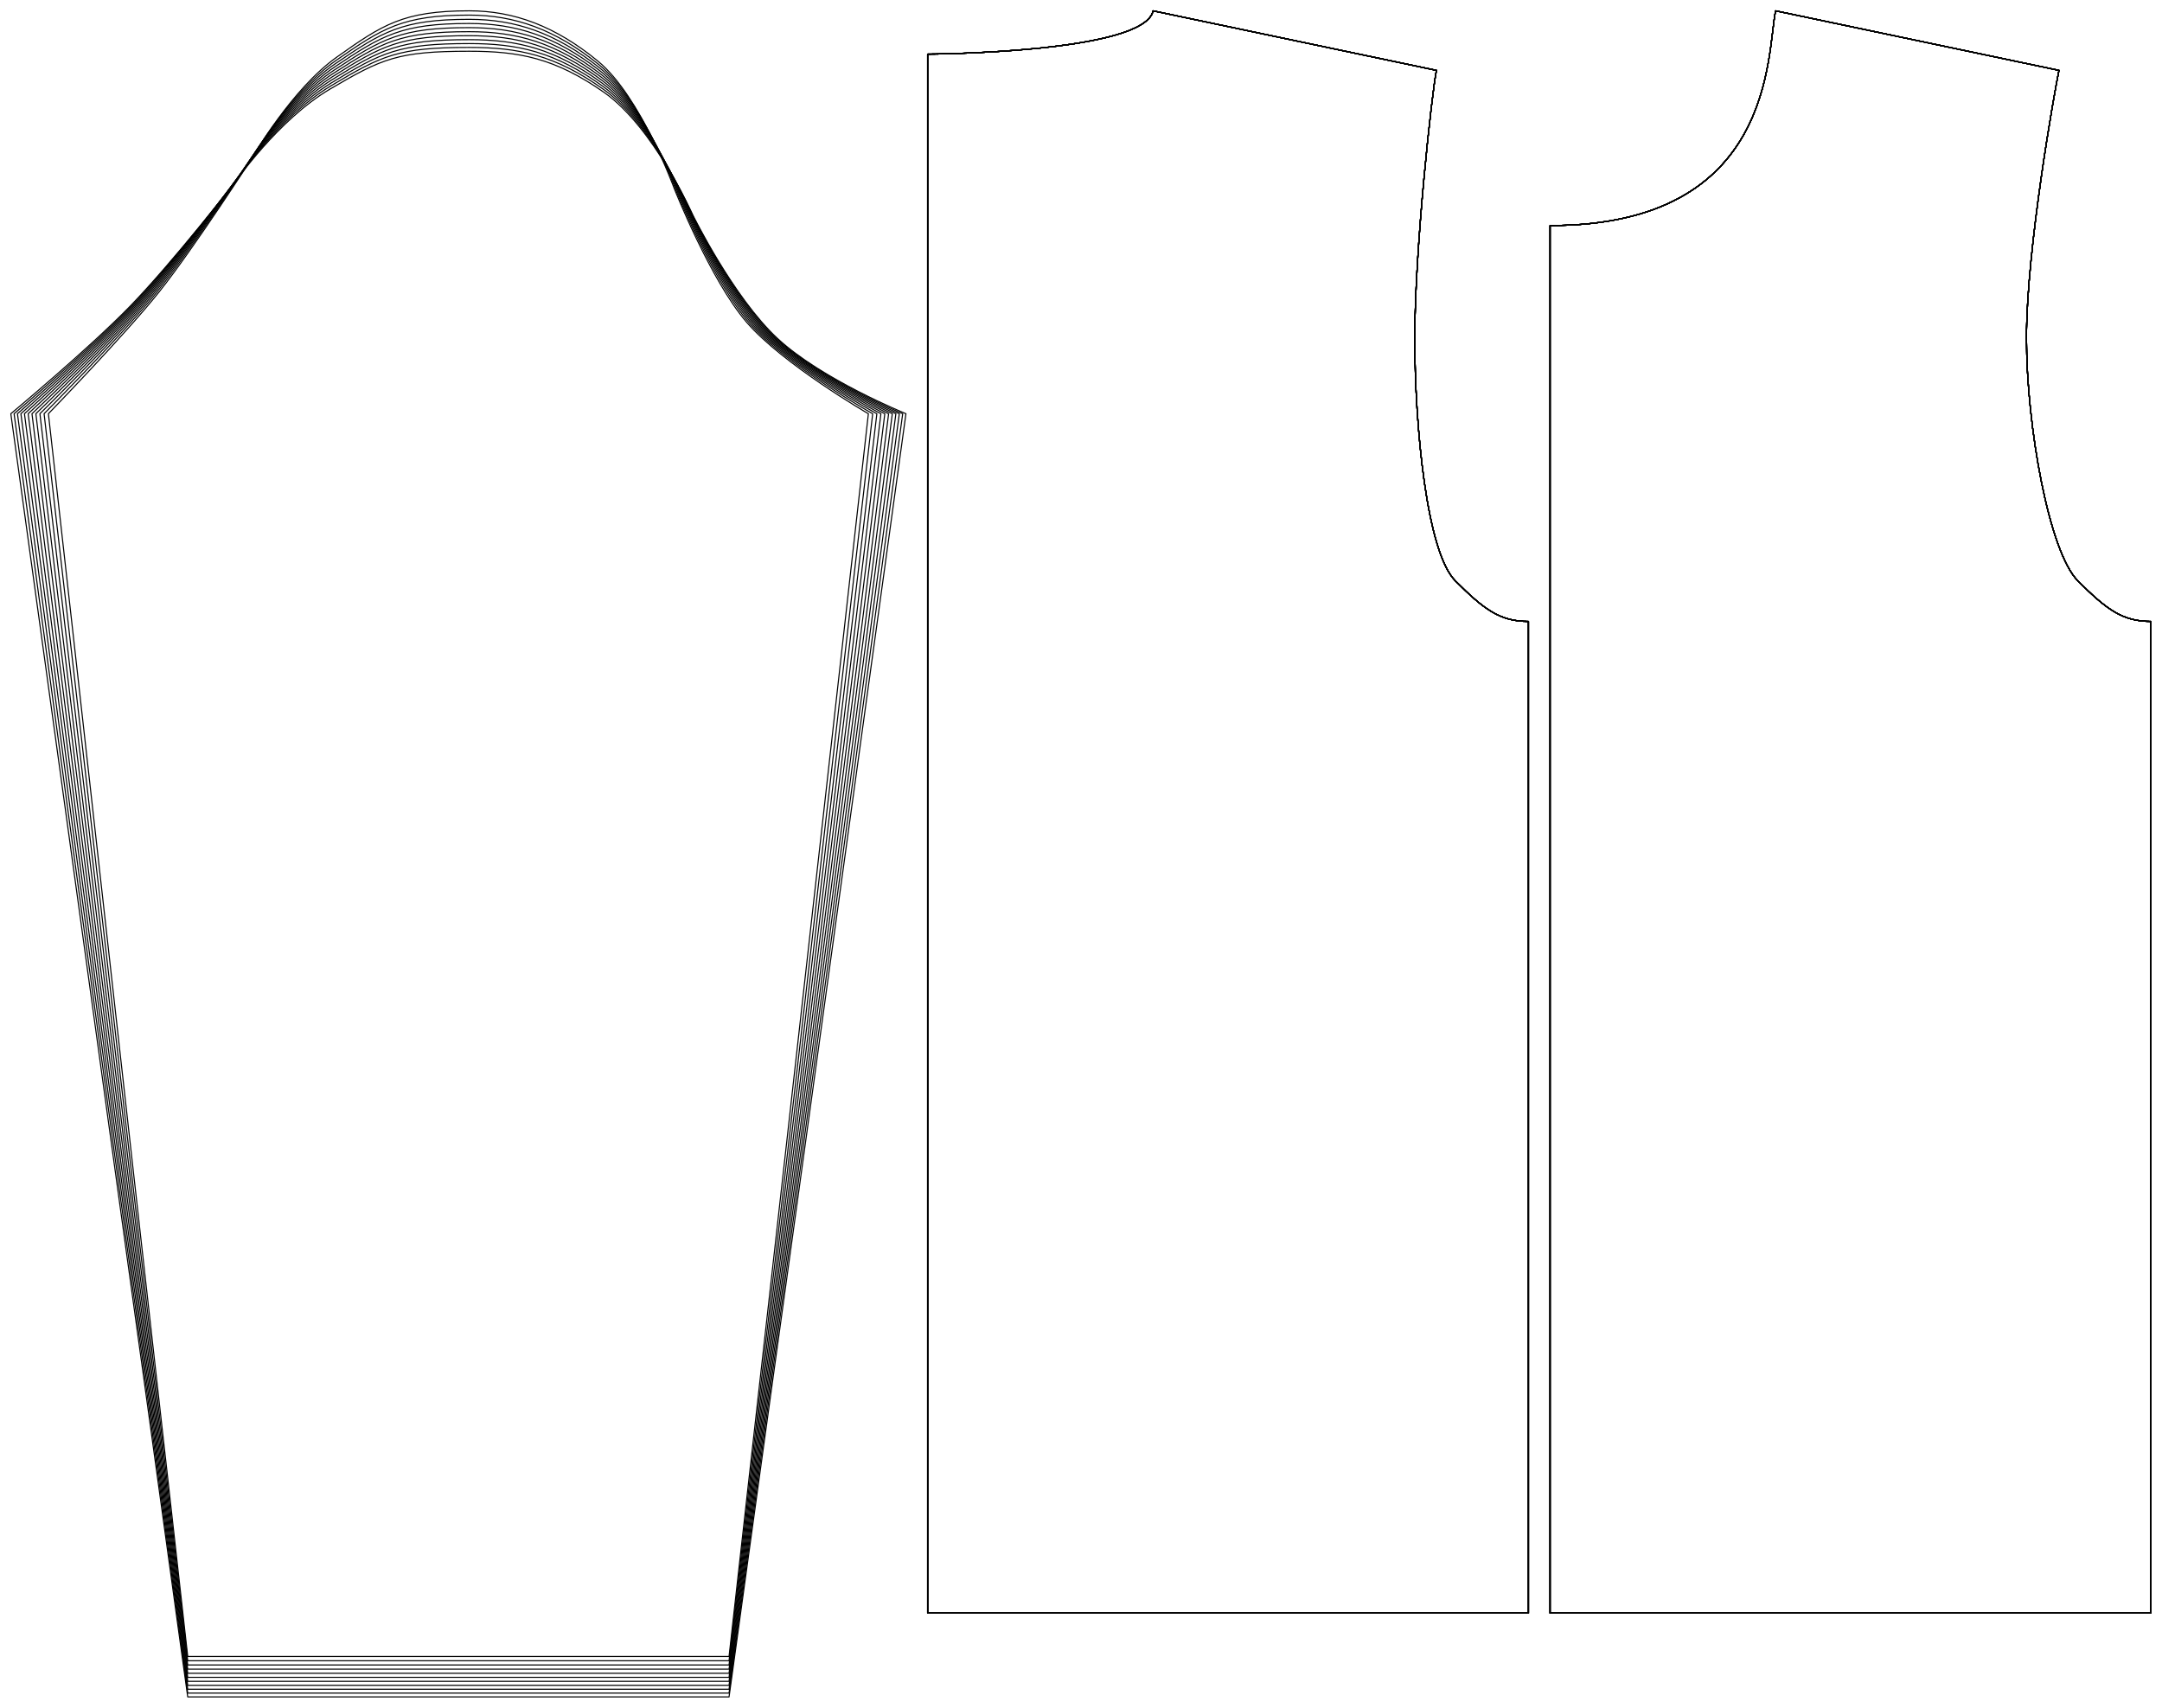 <?xml version="1.0" encoding="UTF-8" standalone="no"?>
<svg
    width ="3537.609"
    height ="2794.479"
    viewbox ="0 0 3537.609 2794.479" xmlns:dc="http://purl.org/dc/elements/1.1/"
    xmlns:cc="http://creativecommons.org/ns#"
    xmlns:rdf="http://www.w3.org/1999/02/22-rdf-syntax-ns#"
    xmlns:svg="http://www.w3.org/2000/svg"
    xmlns="http://www.w3.org/2000/svg"
    xmlns:xlink="http://www.w3.org/1999/xlink"
    xmlns:sodipodi="http://sodipodi.sourceforge.net/DTD/sodipodi-0.dtd"
    xmlns:inkscape="http://www.inkscape.org/namespaces/inkscape" 
>

<style type="text/css">
    <![CDATA[
    path { fill: none; stroke: #000000; stroke-opacity:1; stroke-width: 0.5; stroke-miterlimit:4; stroke-dashoffset:0; stroke-linecap:round; stroke-linejoin:round; }
    path.hidden { fill: none; stroke: none; }]]>
</style>


<!-- Start of group #patternScaleContainer -->
<g id="patternScaleContainer"  transform=" scale(3.543 ) " >
    
    <!-- Start of group #backBlock -->
    <g id="backBlock"  transform=" translate(5 5)  translate(423.392 0) " >
        <path class="hidden" id="2"  d=" M  0,0  L  277.5,0  L  277.5,740  L  0,740  z " />
<path transform="translate( 0, 0 )" style="stroke: hsl(26.9, 55%, 50%);" id="17"  d=" M  0,20  L  0,282  L  0,500  L  0,740  L  277.5,740  L  277.5,282  C  264.375,282  256.991,276.511  243.74,263.26  C  230.489,250.009  225,192.167  225,151  C  225,109.833  232.944,37.286  235,27.5  L  104.132,0  C  100.019,19.573  0,20  0,20  z " />
<path transform="translate( 0, 0 )" style="stroke: hsl(53.8, 55%, 50%);" id="35"  d=" M  0,20  L  0,282  L  0,500  L  0,740  L  277.5,740  L  277.5,282  C  264.375,282  256.991,276.511  243.74,263.26  C  230.489,250.009  225,192.167  225,151  C  225,109.833  232.944,37.286  235,27.5  L  104.132,0  C  100.019,19.573  0,20  0,20  z " />
<path transform="translate( 0, 0 )" style="stroke: hsl(80.7, 55%, 50%);" id="53"  d=" M  0,20  L  0,282  L  0,500  L  0,740  L  277.5,740  L  277.5,282  C  264.375,282  256.991,276.511  243.74,263.26  C  230.489,250.009  225,192.167  225,151  C  225,109.833  232.944,37.286  235,27.5  L  104.132,0  C  100.019,19.573  0,20  0,20  z " />
<path transform="translate( 0, 0 )" style="stroke: hsl(107.6, 55%, 50%);" id="71"  d=" M  0,20  L  0,282  L  0,500  L  0,740  L  277.5,740  L  277.5,282  C  264.375,282  256.991,276.511  243.74,263.26  C  230.489,250.009  225,192.167  225,151  C  225,109.833  232.944,37.286  235,27.5  L  104.132,0  C  100.019,19.573  0,20  0,20  z " />
<path transform="translate( 0, 0 )" style="stroke: hsl(134.5, 55%, 50%);" id="89"  d=" M  0,20  L  0,282  L  0,500  L  0,740  L  277.5,740  L  277.5,282  C  264.375,282  256.991,276.511  243.74,263.26  C  230.489,250.009  225,192.167  225,151  C  225,109.833  232.944,37.286  235,27.5  L  104.132,0  C  100.019,19.573  0,20  0,20  z " />
<path transform="translate( 0, 0 )" style="stroke: hsl(161.4, 55%, 50%);" id="107"  d=" M  0,20  L  0,282  L  0,500  L  0,740  L  277.5,740  L  277.5,282  C  264.375,282  256.991,276.511  243.74,263.26  C  230.489,250.009  225,192.167  225,151  C  225,109.833  232.944,37.286  235,27.5  L  104.132,0  C  100.019,19.573  0,20  0,20  z " />
<path transform="translate( 0, 0 )" style="stroke: hsl(188.3, 55%, 50%);" id="125"  d=" M  0,20  L  0,282  L  0,500  L  0,740  L  277.5,740  L  277.5,282  C  264.375,282  256.991,276.511  243.74,263.26  C  230.489,250.009  225,192.167  225,151  C  225,109.833  232.944,37.286  235,27.5  L  104.132,0  C  100.019,19.573  0,20  0,20  z " />
<path transform="translate( 0, 0 )" style="stroke: hsl(215.2, 55%, 50%);" id="143"  d=" M  0,20  L  0,282  L  0,500  L  0,740  L  277.5,740  L  277.5,282  C  264.375,282  256.991,276.511  243.74,263.26  C  230.489,250.009  225,192.167  225,151  C  225,109.833  232.944,37.286  235,27.5  L  104.132,0  C  100.019,19.573  0,20  0,20  z " />
<path transform="translate( 0, 0 )" style="stroke: hsl(242.1, 55%, 50%);" id="161"  d=" M  0,20  L  0,282  L  0,500  L  0,740  L  277.5,740  L  277.5,282  C  264.375,282  256.991,276.511  243.74,263.26  C  230.489,250.009  225,192.167  225,151  C  225,109.833  232.944,37.286  235,27.5  L  104.132,0  C  100.019,19.573  0,20  0,20  z " />
<path transform="translate( 0, 0 )" style="stroke: hsl(269, 55%, 50%);" id="179"  d=" M  0,20  L  0,282  L  0,500  L  0,740  L  277.5,740  L  277.5,282  C  264.375,282  256.991,276.511  243.74,263.26  C  230.489,250.009  225,192.167  225,151  C  225,109.833  232.944,37.286  235,27.5  L  104.132,0  C  100.019,19.573  0,20  0,20  z " />
<path transform="translate( 0, 0 )" style="stroke: hsl(295.9, 55%, 50%);" id="197"  d=" M  0,20  L  0,282  L  0,500  L  0,740  L  277.5,740  L  277.5,282  C  264.375,282  256.991,276.511  243.74,263.26  C  230.489,250.009  225,192.167  225,151  C  225,109.833  232.944,37.286  235,27.5  L  104.132,0  C  100.019,19.573  0,20  0,20  z " />
    </g>
    <!-- End of group #backBlock -->
    
    <!-- Start of group #frontBlock -->
    <g id="frontBlock"  transform=" translate(5 5)  translate(710.892 0) " >
        <path class="hidden" id="3"  d=" M  0,0  L  277.5,0  L  277.5,740  L  0,740  z " />
<path transform="translate( 0, 0 )" style="stroke: hsl(26.9, 55%, 50%);" id="18"  d=" M  0,99.167  L  0,282  L  0,500  L  0,740  L  277.5,740  L  277.5,282  C  264.375,282  256.991,276.511  243.74,263.26  C  230.489,250.009  220,192.167  220,151  C  220,109.833  232.944,37.286  235,27.5  L  104.132,0  C  100.019,19.573  104.132,99.167  0,99.167  z " />
<path transform="translate( 0, 0 )" style="stroke: hsl(53.8, 55%, 50%);" id="36"  d=" M  0,99.167  L  0,282  L  0,500  L  0,740  L  277.5,740  L  277.5,282  C  264.375,282  256.991,276.511  243.74,263.26  C  230.489,250.009  220,192.167  220,151  C  220,109.833  232.944,37.286  235,27.5  L  104.132,0  C  100.019,19.573  104.132,99.167  0,99.167  z " />
<path transform="translate( 0, 0 )" style="stroke: hsl(80.7, 55%, 50%);" id="54"  d=" M  0,99.167  L  0,282  L  0,500  L  0,740  L  277.5,740  L  277.5,282  C  264.375,282  256.991,276.511  243.74,263.26  C  230.489,250.009  220,192.167  220,151  C  220,109.833  232.944,37.286  235,27.5  L  104.132,0  C  100.019,19.573  104.132,99.167  0,99.167  z " />
<path transform="translate( 0, 0 )" style="stroke: hsl(107.6, 55%, 50%);" id="72"  d=" M  0,99.167  L  0,282  L  0,500  L  0,740  L  277.5,740  L  277.5,282  C  264.375,282  256.991,276.511  243.74,263.26  C  230.489,250.009  220,192.167  220,151  C  220,109.833  232.944,37.286  235,27.5  L  104.132,0  C  100.019,19.573  104.132,99.167  0,99.167  z " />
<path transform="translate( 0, 0 )" style="stroke: hsl(134.5, 55%, 50%);" id="90"  d=" M  0,99.167  L  0,282  L  0,500  L  0,740  L  277.5,740  L  277.5,282  C  264.375,282  256.991,276.511  243.74,263.26  C  230.489,250.009  220,192.167  220,151  C  220,109.833  232.944,37.286  235,27.5  L  104.132,0  C  100.019,19.573  104.132,99.167  0,99.167  z " />
<path transform="translate( 0, 0 )" style="stroke: hsl(161.4, 55%, 50%);" id="108"  d=" M  0,99.167  L  0,282  L  0,500  L  0,740  L  277.5,740  L  277.5,282  C  264.375,282  256.991,276.511  243.74,263.26  C  230.489,250.009  220,192.167  220,151  C  220,109.833  232.944,37.286  235,27.5  L  104.132,0  C  100.019,19.573  104.132,99.167  0,99.167  z " />
<path transform="translate( 0, 0 )" style="stroke: hsl(188.3, 55%, 50%);" id="126"  d=" M  0,99.167  L  0,282  L  0,500  L  0,740  L  277.5,740  L  277.5,282  C  264.375,282  256.991,276.511  243.74,263.26  C  230.489,250.009  220,192.167  220,151  C  220,109.833  232.944,37.286  235,27.5  L  104.132,0  C  100.019,19.573  104.132,99.167  0,99.167  z " />
<path transform="translate( 0, 0 )" style="stroke: hsl(215.2, 55%, 50%);" id="144"  d=" M  0,99.167  L  0,282  L  0,500  L  0,740  L  277.5,740  L  277.5,282  C  264.375,282  256.991,276.511  243.74,263.26  C  230.489,250.009  220,192.167  220,151  C  220,109.833  232.944,37.286  235,27.5  L  104.132,0  C  100.019,19.573  104.132,99.167  0,99.167  z " />
<path transform="translate( 0, 0 )" style="stroke: hsl(242.1, 55%, 50%);" id="162"  d=" M  0,99.167  L  0,282  L  0,500  L  0,740  L  277.5,740  L  277.5,282  C  264.375,282  256.991,276.511  243.74,263.26  C  230.489,250.009  220,192.167  220,151  C  220,109.833  232.944,37.286  235,27.5  L  104.132,0  C  100.019,19.573  104.132,99.167  0,99.167  z " />
<path transform="translate( 0, 0 )" style="stroke: hsl(269, 55%, 50%);" id="180"  d=" M  0,99.167  L  0,282  L  0,500  L  0,740  L  277.5,740  L  277.5,282  C  264.375,282  256.991,276.511  243.74,263.26  C  230.489,250.009  220,192.167  220,151  C  220,109.833  232.944,37.286  235,27.5  L  104.132,0  C  100.019,19.573  104.132,99.167  0,99.167  z " />
<path transform="translate( 0, 0 )" style="stroke: hsl(295.9, 55%, 50%);" id="198"  d=" M  0,99.167  L  0,282  L  0,500  L  0,740  L  277.5,740  L  277.5,282  C  264.375,282  256.991,276.511  243.74,263.26  C  230.489,250.009  220,192.167  220,151  C  220,109.833  232.944,37.286  235,27.5  L  104.132,0  C  100.019,19.573  104.132,99.167  0,99.167  z " />
    </g>
    <!-- End of group #frontBlock -->
    
    <!-- Start of group #sleeveBlock -->
    <g id="sleeveBlock"  transform=" translate(211.696 5)  translate(0 0) " >
        <path class="hidden" id="4"  d=" M  -206.696,0  L  206.696,0  L  206.696,778.664  L  -206.696,778.664  z " />
<path transform="translate( 0, 0 )" style="stroke: hsl(26.9, 55%, 50%);" id="19"  d=" M  -125,760  L  -189.347,186.065  C  -189.347,186.065  -154.009,149.663  -138.098,129.656  C  -122.187,109.649  -94.674,67.022  -94.674,67.022  C  -94.674,67.022  -76.867,36.038  -56.004,21.268  C  -35.141,6.498  -25.562,-0  5,0  C  25.562,0  44.714,7.008  64.452,23.251  C  84.19,39.494  99.674,82.022  99.674,82.022  C  99.674,82.022  116.461,124.474  133.149,143.837  C  149.837,163.2  189.347,186.065  189.347,186.065  L  125,760  z " />
<path transform="translate( 0, 1.972 )" style="stroke: hsl(53.8, 55%, 50%);" id="37"  d=" M  -125,760  L  -191.337,184.093  C  -191.337,184.093  -155.913,148.429  -139.623,128.382  C  -123.333,108.335  -95.669,66.364  -95.669,66.364  C  -95.669,66.364  -77.609,35.58  -56.385,20.857  C  -35.161,6.134  -25.831,-0  5,0  C  25.831,0  44.703,6.557  64.793,22.794  C  84.883,39.031  100.669,81.364  100.669,81.364  C  100.669,81.364  117.664,123.288  134.757,142.655  C  151.85,162.022  191.337,184.093  191.337,184.093  L  125,760  z " />
<path transform="translate( 0, 3.922 )" style="stroke: hsl(80.7, 55%, 50%);" id="55"  d=" M  -125,760  L  -193.265,182.143  C  -193.265,182.143  -157.765,147.199  -141.102,127.122  C  -124.439,107.045  -96.633,65.714  -96.633,65.714  C  -96.633,65.714  -78.327,35.125  -56.752,20.453  C  -35.177,5.781  -26.091,-0  5,0  C  26.091,0  44.689,6.12  65.121,22.346  C  85.553,38.572  101.633,80.714  101.633,80.714  C  101.633,80.714  118.828,122.124  136.318,141.484  C  153.808,160.844  193.265,182.143  193.265,182.143  L  125,760  z " />
<path transform="translate( 0, 5.851 )" style="stroke: hsl(107.6, 55%, 50%);" id="73"  d=" M  -125,760  L  -195.129,180.214  C  -195.129,180.214  -159.562,145.973  -142.532,125.875  C  -125.502,105.777  -97.565,65.071  -97.565,65.071  C  -97.565,65.071  -79.022,34.674  -57.106,20.057  C  -35.19,5.44  -26.343,-0  5,0  C  26.343,0  44.671,5.695  65.436,21.906  C  86.201,38.117  102.565,80.071  102.565,80.071  C  102.565,80.071  119.951,120.98  137.832,140.325  C  155.713,159.67  195.129,180.214  195.129,180.214  L  125,760  z " />
<path transform="translate( 0, 7.761 )" style="stroke: hsl(134.5, 55%, 50%);" id="91"  d=" M  -125,760  L  -196.933,178.304  C  -196.933,178.304  -161.308,144.75  -143.918,124.64  C  -126.528,104.53  -98.467,64.435  -98.467,64.435  C  -98.467,64.435  -79.693,34.225  -57.447,19.667  C  -35.201,5.109  -26.586,-0  5,0  C  26.586,0  44.652,5.284  65.74,21.474  C  86.828,37.664  103.467,79.435  103.467,79.435  C  103.467,79.435  121.036,119.855  139.3,139.175  C  157.564,158.495  196.933,178.304  196.933,178.304  L  125,760  z " />
<path transform="translate( 0, 9.632 )" style="stroke: hsl(161.4, 55%, 50%);" id="109"  d=" M  -125,760  L  -198.697,176.433  C  -198.697,176.433  -163.018,143.546  -145.273,123.43  C  -127.528,103.314  -99.349,63.811  -99.349,63.811  C  -99.349,63.811  -80.351,33.781  -57.781,19.285  C  -35.211,4.789  -26.824,-0  5,0  C  26.824,0  44.632,4.886  66.037,21.052  C  87.442,37.218  104.349,78.811  104.349,78.811  C  104.349,78.811  122.096,118.758  140.737,138.046  C  159.378,157.334  198.697,176.433  198.697,176.433  L  125,760  z " />
<path transform="translate( 0, 11.484 )" style="stroke: hsl(188.3, 55%, 50%);" id="127"  d=" M  -125,760  L  -200.402,174.581  C  -200.402,174.581  -164.678,142.345  -146.585,122.232  C  -128.492,102.119  -100.201,63.194  -100.201,63.194  C  -100.201,63.194  -80.986,33.341  -58.103,18.909  C  -35.22,4.477  -27.054,-0  5,0  C  27.054,0  44.609,4.499  66.322,20.638  C  88.035,36.777  105.201,78.194  105.201,78.194  C  105.201,78.194  123.119,117.681  142.13,136.929  C  161.141,156.177  200.402,174.581  200.402,174.581  L  125,760  z " />
<path transform="translate( 0, 13.316 )" style="stroke: hsl(215.2, 55%, 50%);" id="145"  d=" M  -125,760  L  -202.049,172.749  C  -202.049,172.749  -166.288,141.149  -147.852,121.045  C  -129.416,100.941  -101.025,62.583  -101.025,62.583  C  -101.025,62.583  -81.6,32.905  -58.412,18.54  C  -35.224,4.175  -27.277,-0  5,0  C  27.277,0  44.582,4.123  66.595,20.231  C  88.608,36.339  106.025,77.583  106.025,77.583  C  106.025,77.583  124.104,116.619  143.478,135.82  C  162.852,155.021  202.049,172.749  202.049,172.749  L  125,760  z " />
<path transform="translate( 0, 15.129 )" style="stroke: hsl(242.1, 55%, 50%);" id="163"  d=" M  -125,760  L  -203.639,170.936  C  -203.639,170.936  -167.847,139.958  -149.077,119.872  C  -130.307,99.786  -101.82,61.979  -101.82,61.979  C  -101.82,61.979  -82.192,32.471  -58.709,18.177  C  -35.226,3.883  -27.491,-0  5,0  C  27.491,0  44.554,3.757  66.857,19.83  C  89.16,35.903  106.82,76.979  106.82,76.979  C  106.82,76.979  125.056,115.578  144.784,134.723  C  164.512,153.868  203.639,170.936  203.639,170.936  L  125,760  z " />
<path transform="translate( 0, 16.906 )" style="stroke: hsl(269, 55%, 50%);" id="181"  d=" M  -125,760  L  -205.194,169.159  C  -205.194,169.159  -169.375,138.784  -150.275,118.721  C  -131.175,98.658  -102.597,61.386  -102.597,61.386  C  -102.597,61.386  -82.772,32.044  -59.001,17.821  C  -35.23,3.598  -27.701,-0  5,0  C  27.701,0  44.525,3.403  67.113,19.439  C  89.701,35.475  107.597,76.386  107.597,76.386  C  107.597,76.386  125.984,114.56  146.061,133.645  C  166.138,152.73  205.194,169.159  205.194,169.159  L  125,760  z " />
<path transform="translate( 0, 18.664 )" style="stroke: hsl(295.9, 55%, 50%);" id="199"  d=" M  -125,760  L  -206.696,167.401  C  -206.696,167.401  -170.855,137.615  -151.432,117.581  C  -132.009,97.547  -103.348,60.8  -103.348,60.8  C  -103.348,60.8  -83.331,31.62  -59.28,17.471  C  -35.229,3.322  -27.904,-0  5,0  C  27.904,0  44.495,3.058  67.359,19.054  C  90.223,35.05  108.348,75.8  108.348,75.8  C  108.348,75.8  126.88,113.559  147.299,132.577  C  167.718,151.595  206.696,167.401  206.696,167.401  L  125,760  z " />
    </g>
    <!-- End of group #sleeveBlock -->
    
    <!-- Start of group #back -->
    <g id="back"  transform=" translate(0 0)  translate(998.392 0) " >
    </g>
    <!-- End of group #back -->
    
    <!-- Start of group #front -->
    <g id="front"  transform=" translate(0 0)  translate(998.392 0) " >
    </g>
    <!-- End of group #front -->
    
    <!-- Start of group #sleeve -->
    <g id="sleeve"  transform=" translate(0 0)  translate(998.392 0) " >
    </g>
    <!-- End of group #sleeve -->
    
    <!-- Start of group #sampler-backBlock -->
    <g id="sampler-backBlock"  transform=" translate(0 0)  translate(998.392 0) " >
    </g>
    <!-- End of group #sampler-backBlock -->
    
    <!-- Start of group #sampler-frontBlock -->
    <g id="sampler-frontBlock"  transform=" translate(0 0)  translate(998.392 0) " >
    </g>
    <!-- End of group #sampler-frontBlock -->
    
    <!-- Start of group #sampler-sleeveBlock -->
    <g id="sampler-sleeveBlock"  transform=" translate(0 0)  translate(998.392 0) " >
    </g>
    <!-- End of group #sampler-sleeveBlock -->
</g>
<!-- End of group #patternScaleContainer -->

</svg>

